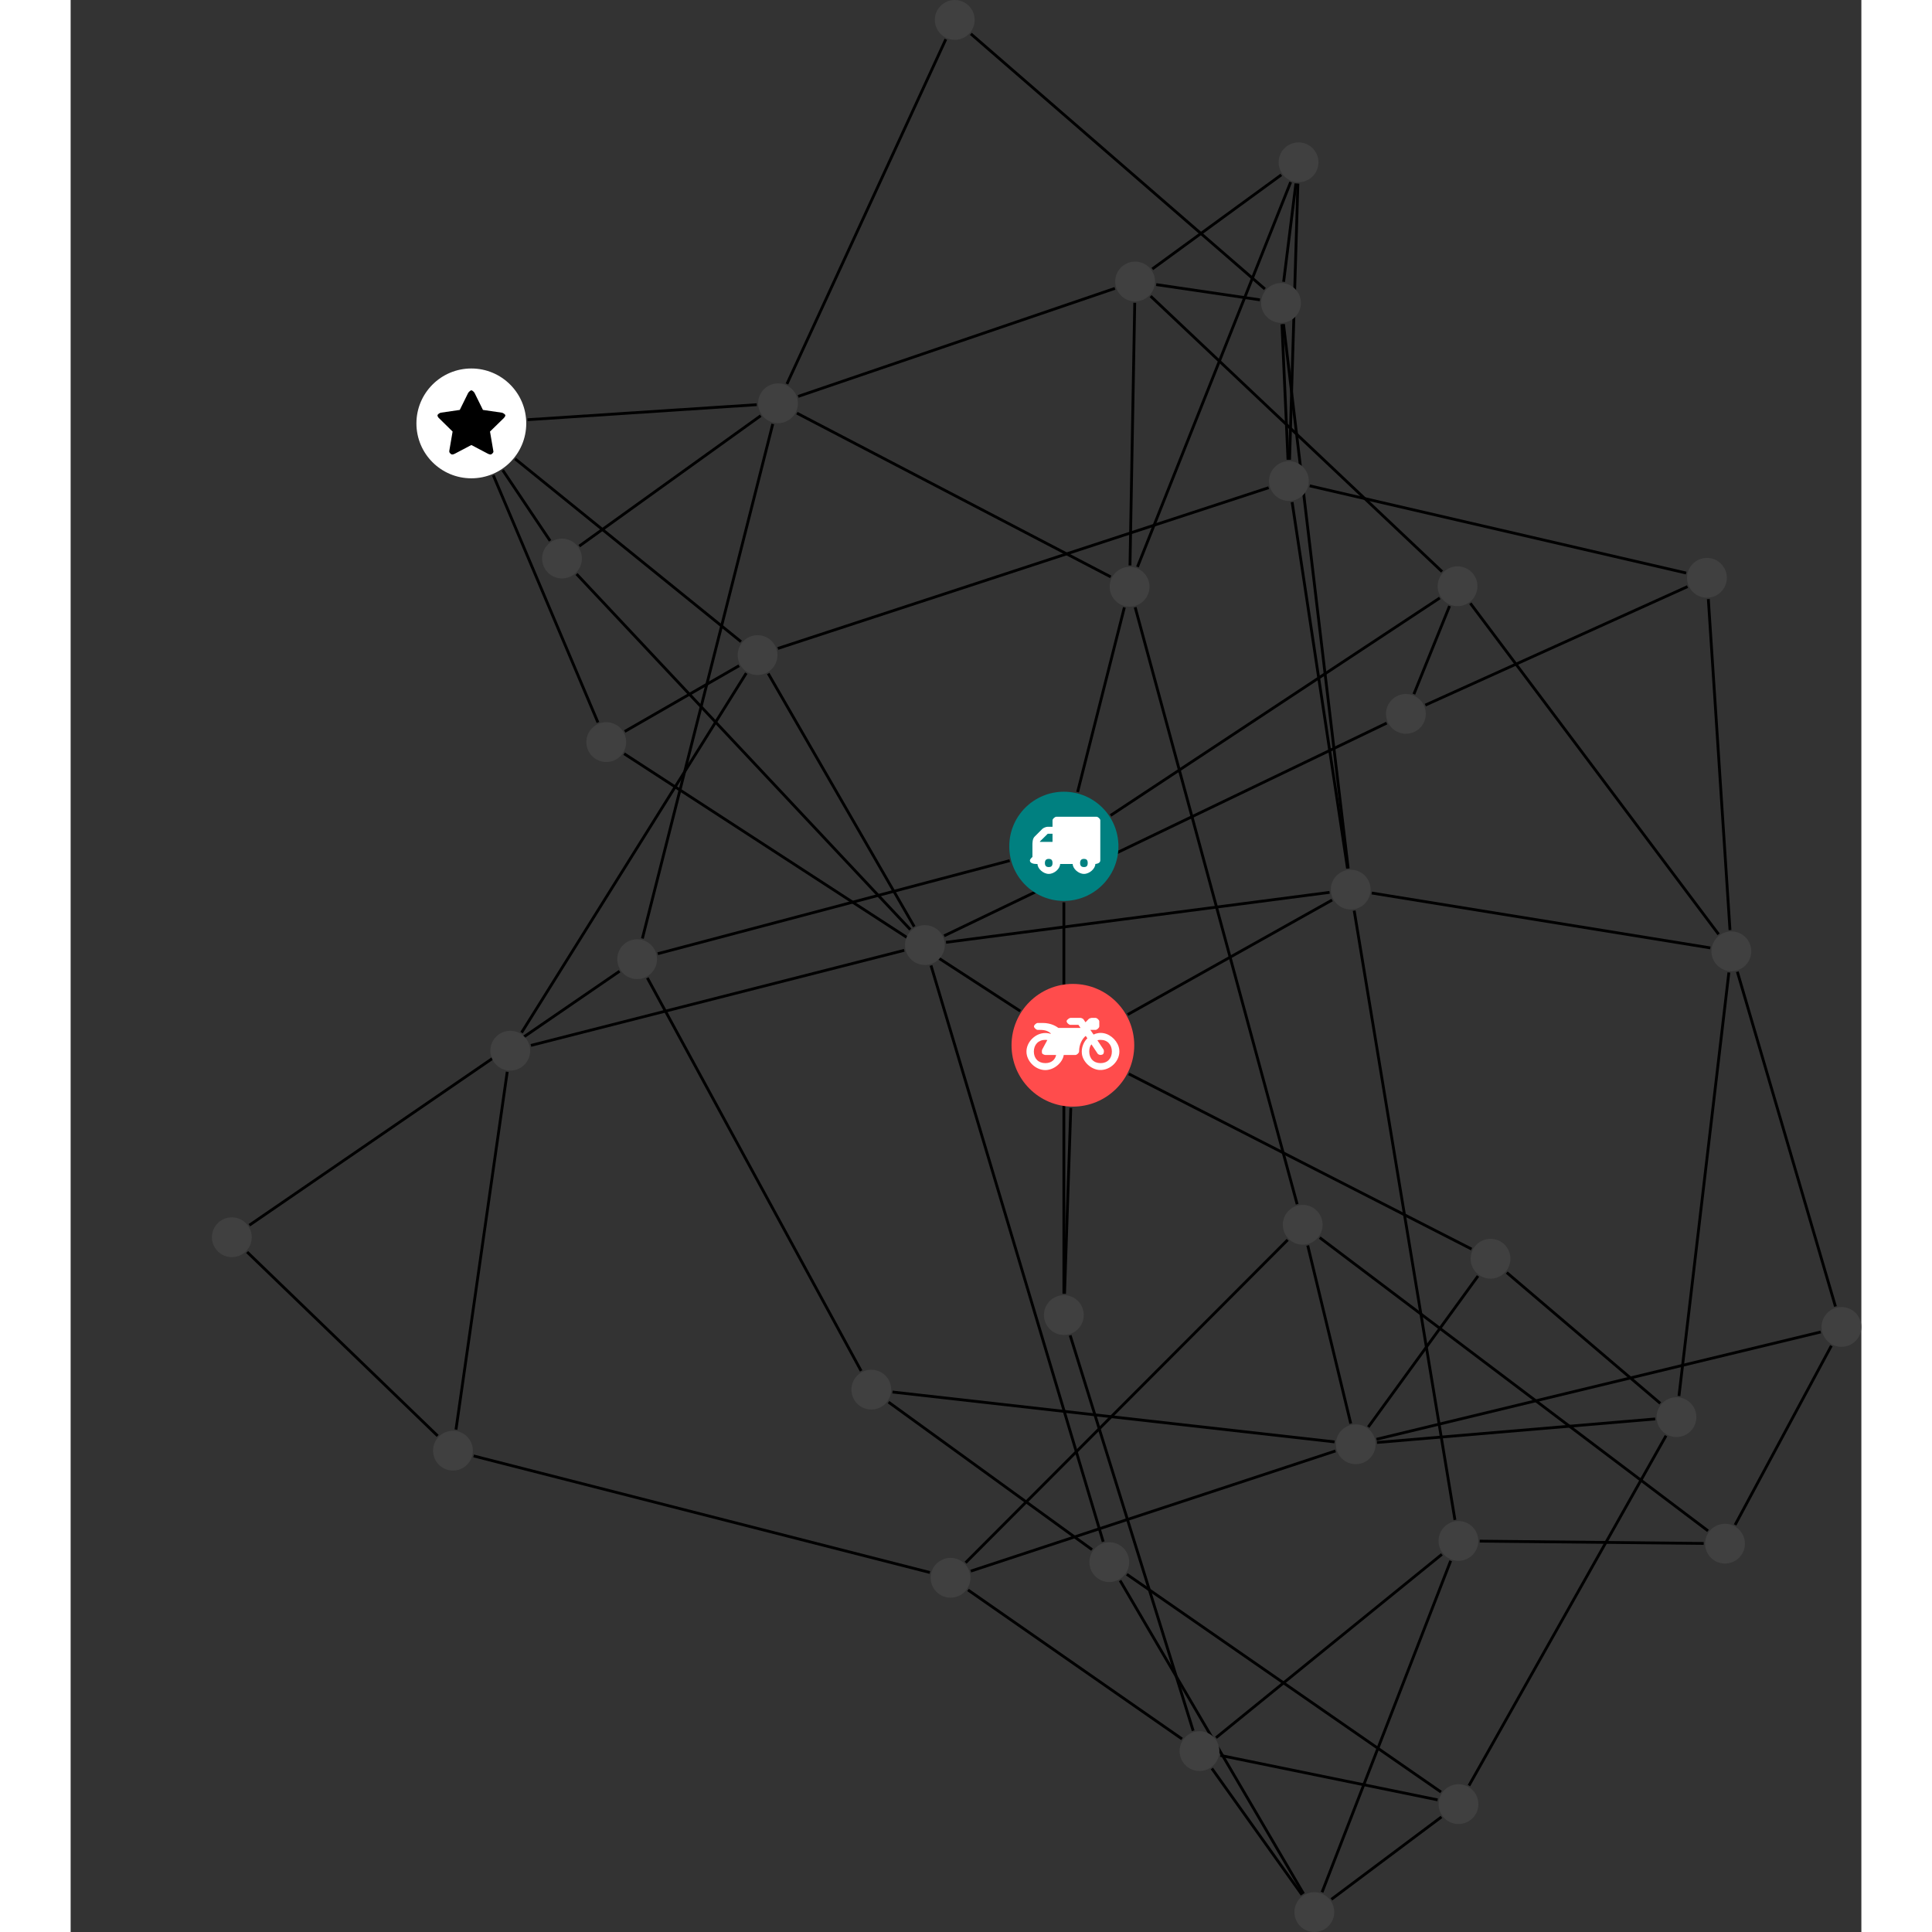 <?xml version="1.0" encoding="UTF-8"?>
<svg xmlns="http://www.w3.org/2000/svg" xmlns:xlink="http://www.w3.org/1999/xlink" width="273.565pt" height="273.565pt" viewBox="-20.005 0.000 253.560 273.565" version="1.1">
<rect x="-20.005" y="0.000" width="253.560" height="273.565" fill="#333333" stroke="none"/>
<defs>
<g>
<symbol overflow="visible" id="glyph0-0">
<path style="stroke:none;" d="M 1.422 -0.75 L 1.422 -7.922 L 3.562 -7.922 L 3.562 -0.891 L 1.422 -0.891 Z M 0.625 0 L 4.531 0 L 4.531 -8.812 L 0.438 -8.812 L 0.438 0 Z M 0.625 0 "/>
</symbol>
<symbol overflow="visible" id="glyph0-1">
<path style="stroke:none;" d="M 3.375 -0.844 C 3.375 -0.453 3.234 -0.266 2.844 -0.266 C 2.469 -0.266 2.297 -0.453 2.297 -0.844 C 2.297 -1.219 2.469 -1.422 2.844 -1.422 C 3.234 -1.422 3.375 -1.219 3.375 -0.844 Z M 1.594 -3.688 L 1.594 -3.859 C 1.594 -3.875 1.578 -3.875 1.594 -3.891 L 2.688 -4.969 C 2.703 -5 2.656 -4.984 2.688 -4.984 L 3.375 -4.984 L 3.375 -3.828 L 1.594 -3.828 Z M 8.359 -0.844 C 8.359 -0.453 8.219 -0.266 7.828 -0.266 C 7.453 -0.266 7.281 -0.453 7.281 -0.844 C 7.281 -1.219 7.453 -1.422 7.828 -1.422 C 8.219 -1.422 8.359 -1.219 8.359 -0.844 Z M 10.141 -6.891 C 10.141 -7.094 9.812 -7.391 9.609 -7.391 L 3.922 -7.391 C 3.719 -7.391 3.375 -7.094 3.375 -6.891 L 3.375 -5.969 L 2.672 -5.969 C 2.469 -5.969 2.078 -5.812 1.938 -5.672 L 0.844 -4.578 C 0.531 -4.266 0.531 -3.734 0.531 -3.328 L 0.531 -1.688 C 0.516 -1.688 0.172 -1.391 0.172 -1.203 C 0.172 -0.781 0.781 -0.703 1.062 -0.703 L 1.25 -0.703 C 1.25 -0.047 2.062 0.703 2.844 0.703 C 3.641 0.703 4.453 -0.047 4.453 -0.703 L 6.234 -0.703 C 6.234 -0.047 7.047 0.703 7.828 0.703 C 8.625 0.703 9.438 -0.047 9.438 -0.703 C 9.547 -0.703 10.141 -0.781 10.141 -1.203 Z M 10.141 -6.891 "/>
</symbol>
<symbol overflow="visible" id="glyph0-2">
<path style="stroke:none;" d="M 12.969 -2.906 C 12.844 -3.984 11.859 -5.016 10.781 -5.219 C 10.234 -5.328 9.703 -5.219 9.328 -5.031 L 8.875 -5.688 L 9.609 -5.688 C 9.812 -5.688 10.141 -5.984 10.141 -6.188 L 10.141 -6.891 C 10.141 -7.094 9.812 -7.391 9.609 -7.391 L 9.047 -7.391 C 8.969 -7.391 8.734 -7.312 8.656 -7.25 L 8.188 -6.766 L 7.891 -7.203 C 7.828 -7.281 7.594 -7.391 7.484 -7.391 L 6.078 -7.391 C 5.906 -7.391 5.547 -7.125 5.516 -6.953 C 5.484 -6.734 5.828 -6.406 6.047 -6.406 L 7.188 -6.406 L 7.484 -5.969 L 4.344 -5.969 C 4.141 -6.125 3.375 -6.672 2.141 -6.672 L 1.422 -6.672 C 1.219 -6.672 0.891 -6.375 0.891 -6.188 C 0.891 -5.984 1.219 -5.688 1.422 -5.688 L 1.781 -5.688 C 2.484 -5.688 2.906 -5.516 3.281 -5.188 L 3.25 -5.141 C 3.078 -5.188 2.797 -5.25 2.5 -5.25 C 1.109 -5.25 -0.172 -4 -0.172 -2.625 C -0.172 -1.25 1.109 0 2.5 0 C 3.75 0 4.953 -1.062 5.109 -2.141 L 6.766 -2.141 C 6.969 -2.141 7.281 -2.438 7.281 -2.625 C 7.281 -3.609 7.688 -4.391 8.219 -4.844 L 8.453 -4.5 C 7.969 -4.062 7.578 -3.203 7.672 -2.359 C 7.781 -1.172 8.969 -0.094 10.141 -0.016 C 11.703 0.094 13.156 -1.344 12.969 -2.906 Z M 2.5 -0.984 C 1.516 -0.984 0.875 -1.641 0.875 -2.625 C 0.875 -3.594 1.516 -4.281 2.5 -4.281 C 2.672 -4.281 2.844 -4.234 2.781 -4.25 L 2.047 -2.891 C 2 -2.781 2 -2.469 2.047 -2.359 C 2.125 -2.25 2.375 -2.141 2.5 -2.141 L 4.031 -2.141 C 3.891 -1.453 3.344 -0.984 2.5 -0.984 Z M 10.328 -0.984 C 9.344 -0.984 8.719 -1.641 8.719 -2.625 C 8.719 -3.109 8.859 -3.469 9.031 -3.641 L 9.906 -2.328 C 9.969 -2.219 10.203 -2.141 10.328 -2.141 C 10.391 -2.141 10.594 -2.188 10.641 -2.234 C 10.812 -2.344 10.844 -2.75 10.734 -2.922 L 9.875 -4.219 C 9.859 -4.219 10.094 -4.281 10.328 -4.281 C 11.297 -4.281 11.922 -3.594 11.922 -2.625 C 11.922 -1.641 11.297 -0.984 10.328 -0.984 Z M 10.328 -0.984 "/>
</symbol>
<symbol overflow="visible" id="glyph0-3">
<path style="stroke:none;" d="M 9.438 -5.078 C 9.438 -5.25 9.078 -5.453 8.938 -5.469 L 6.266 -5.859 L 5.078 -8.266 C 5.031 -8.375 4.75 -8.641 4.625 -8.641 C 4.5 -8.641 4.234 -8.375 4.172 -8.266 L 2.984 -5.859 L 0.312 -5.469 C 0.172 -5.453 -0.172 -5.25 -0.172 -5.078 C -0.172 -4.969 -0.062 -4.781 0.016 -4.719 L 1.969 -2.797 L 1.5 -0.062 C 1.5 -0.016 1.5 0.016 1.5 0.047 C 1.5 0.203 1.75 0.453 1.906 0.453 C 1.984 0.453 2.188 0.406 2.25 0.359 L 4.625 -0.891 L 7 0.359 C 7.062 0.406 7.266 0.453 7.344 0.453 C 7.5 0.453 7.75 0.203 7.75 0.047 C 7.75 0.016 7.75 -0.016 7.734 -0.062 L 7.266 -2.797 L 9.234 -4.719 C 9.297 -4.781 9.438 -4.969 9.438 -5.078 Z M 9.438 -5.078 "/>
</symbol>
</g>
<clipPath id="clip1">
  <path d="M 210 131 L 233.555 131 L 233.555 191 L 210 191 Z M 210 131 "/>
</clipPath>
<clipPath id="clip2">
  <path d="M 122 218 L 161 218 L 161 273.566 L 122 273.566 Z M 122 218 "/>
</clipPath>
<clipPath id="clip3">
  <path d="M 152 251 L 180 251 L 180 273.566 L 152 273.566 Z M 152 251 "/>
</clipPath>
<clipPath id="clip4">
  <path d="M 135 244 L 160 244 L 160 273.566 L 135 273.566 Z M 135 244 "/>
</clipPath>
<clipPath id="clip5">
  <path d="M 151 215 L 182 215 L 182 273.566 L 151 273.566 Z M 151 215 "/>
</clipPath>
<clipPath id="clip6">
  <path d="M 210 184 L 233.555 184 L 233.555 222 L 210 222 Z M 210 184 "/>
</clipPath>
<clipPath id="clip7">
  <path d="M 159 182 L 233.555 182 L 233.555 210 L 159 210 Z M 159 182 "/>
</clipPath>
<clipPath id="clip8">
  <path d="M 153 267 L 159 267 L 159 273.566 L 153 273.566 Z M 153 267 "/>
</clipPath>
<clipPath id="clip9">
  <path d="M 227 185 L 233.555 185 L 233.555 191 L 227 191 Z M 227 185 "/>
</clipPath>
</defs>
<g id="surface1">
<path style="fill:none;stroke-width:0.399;stroke-linecap:butt;stroke-linejoin:miter;stroke:rgb(0%,0%,0%);stroke-opacity:1;stroke-miterlimit:10;" d="M 0.002 -7.93 L 0.002 -63.352 " transform="matrix(1,0,0,-1,120.631,119.836)"/>
<path style="fill:none;stroke-width:0.399;stroke-linecap:butt;stroke-linejoin:miter;stroke:rgb(0%,0%,0%);stroke-opacity:1;stroke-miterlimit:10;" d="M 1.947 7.688 L 8.568 33.832 " transform="matrix(1,0,0,-1,120.631,119.836)"/>
<path style="fill:none;stroke-width:0.399;stroke-linecap:butt;stroke-linejoin:miter;stroke:rgb(0%,0%,0%);stroke-opacity:1;stroke-miterlimit:10;" d="M 6.615 4.371 L 53.228 35.164 " transform="matrix(1,0,0,-1,120.631,119.836)"/>
<path style="fill:none;stroke-width:0.399;stroke-linecap:butt;stroke-linejoin:miter;stroke:rgb(0%,0%,0%);stroke-opacity:1;stroke-miterlimit:10;" d="M -7.666 -2.027 L -57.502 -15.207 " transform="matrix(1,0,0,-1,120.631,119.836)"/>
<path style="fill:none;stroke-width:0.399;stroke-linecap:butt;stroke-linejoin:miter;stroke:rgb(0%,0%,0%);stroke-opacity:1;stroke-miterlimit:10;" d="M 0.099 -63.352 L 0.982 -37.055 " transform="matrix(1,0,0,-1,120.631,119.836)"/>
<path style="fill:none;stroke-width:0.399;stroke-linecap:butt;stroke-linejoin:miter;stroke:rgb(0%,0%,0%);stroke-opacity:1;stroke-miterlimit:10;" d="M 0.896 -69.25 L 18.31 -125.234 " transform="matrix(1,0,0,-1,120.631,119.836)"/>
<path style="fill:none;stroke-width:0.399;stroke-linecap:butt;stroke-linejoin:miter;stroke:rgb(0%,0%,0%);stroke-opacity:1;stroke-miterlimit:10;" d="M 57.728 -57.027 L 9.193 -32.219 " transform="matrix(1,0,0,-1,120.631,119.836)"/>
<path style="fill:none;stroke-width:0.399;stroke-linecap:butt;stroke-linejoin:miter;stroke:rgb(0%,0%,0%);stroke-opacity:1;stroke-miterlimit:10;" d="M 62.713 -60.355 L 84.447 -78.871 " transform="matrix(1,0,0,-1,120.631,119.836)"/>
<path style="fill:none;stroke-width:0.399;stroke-linecap:butt;stroke-linejoin:miter;stroke:rgb(0%,0%,0%);stroke-opacity:1;stroke-miterlimit:10;" d="M 58.642 -60.84 L 43.103 -82.227 " transform="matrix(1,0,0,-1,120.631,119.836)"/>
<path style="fill:none;stroke-width:0.399;stroke-linecap:butt;stroke-linejoin:miter;stroke:rgb(0%,0%,0%);stroke-opacity:1;stroke-miterlimit:10;" d="M -6.174 -23.332 L -62.264 13.113 " transform="matrix(1,0,0,-1,120.631,119.836)"/>
<path style="fill:none;stroke-width:0.399;stroke-linecap:butt;stroke-linejoin:miter;stroke:rgb(0%,0%,0%);stroke-opacity:1;stroke-miterlimit:10;" d="M 9.029 -23.828 L 37.986 -7.605 " transform="matrix(1,0,0,-1,120.631,119.836)"/>
<path style="fill:none;stroke-width:0.399;stroke-linecap:butt;stroke-linejoin:miter;stroke:rgb(0%,0%,0%);stroke-opacity:1;stroke-miterlimit:10;" d="M -16.713 114.277 L -39.209 65.473 " transform="matrix(1,0,0,-1,120.631,119.836)"/>
<path style="fill:none;stroke-width:0.399;stroke-linecap:butt;stroke-linejoin:miter;stroke:rgb(0%,0%,0%);stroke-opacity:1;stroke-miterlimit:10;" d="M -13.17 115.043 L 28.467 78.914 " transform="matrix(1,0,0,-1,120.631,119.836)"/>
<path style="fill:none;stroke-width:0.399;stroke-linecap:butt;stroke-linejoin:miter;stroke:rgb(0%,0%,0%);stroke-opacity:1;stroke-miterlimit:10;" d="M -62.178 16.262 L -45.986 25.574 " transform="matrix(1,0,0,-1,120.631,119.836)"/>
<path style="fill:none;stroke-width:0.399;stroke-linecap:butt;stroke-linejoin:miter;stroke:rgb(0%,0%,0%);stroke-opacity:1;stroke-miterlimit:10;" d="M -65.971 17.535 L -80.787 52.539 " transform="matrix(1,0,0,-1,120.631,119.836)"/>
<path style="fill:none;stroke-width:0.399;stroke-linecap:butt;stroke-linejoin:miter;stroke:rgb(0%,0%,0%);stroke-opacity:1;stroke-miterlimit:10;" d="M -45.713 28.977 L -77.701 54.867 " transform="matrix(1,0,0,-1,120.631,119.836)"/>
<path style="fill:none;stroke-width:0.399;stroke-linecap:butt;stroke-linejoin:miter;stroke:rgb(0%,0%,0%);stroke-opacity:1;stroke-miterlimit:10;" d="M -40.502 28.016 L 29.002 50.781 " transform="matrix(1,0,0,-1,120.631,119.836)"/>
<path style="fill:none;stroke-width:0.399;stroke-linecap:butt;stroke-linejoin:miter;stroke:rgb(0%,0%,0%);stroke-opacity:1;stroke-miterlimit:10;" d="M -41.861 24.465 L -21.186 -11.371 " transform="matrix(1,0,0,-1,120.631,119.836)"/>
<path style="fill:none;stroke-width:0.399;stroke-linecap:butt;stroke-linejoin:miter;stroke:rgb(0%,0%,0%);stroke-opacity:1;stroke-miterlimit:10;" d="M -44.971 24.52 L -76.787 -26.379 " transform="matrix(1,0,0,-1,120.631,119.836)"/>
<path style="fill:none;stroke-width:0.399;stroke-linecap:butt;stroke-linejoin:miter;stroke:rgb(0%,0%,0%);stroke-opacity:1;stroke-miterlimit:10;" d="M -79.455 53.262 L -72.744 43.258 " transform="matrix(1,0,0,-1,120.631,119.836)"/>
<path style="fill:none;stroke-width:0.399;stroke-linecap:butt;stroke-linejoin:miter;stroke:rgb(0%,0%,0%);stroke-opacity:1;stroke-miterlimit:10;" d="M -75.94 60.406 L -43.486 62.535 " transform="matrix(1,0,0,-1,120.631,119.836)"/>
<path style="fill:none;stroke-width:0.399;stroke-linecap:butt;stroke-linejoin:miter;stroke:rgb(0%,0%,0%);stroke-opacity:1;stroke-miterlimit:10;" d="M -68.611 42.512 L -42.924 60.973 " transform="matrix(1,0,0,-1,120.631,119.836)"/>
<path style="fill:none;stroke-width:0.399;stroke-linecap:butt;stroke-linejoin:miter;stroke:rgb(0%,0%,0%);stroke-opacity:1;stroke-miterlimit:10;" d="M -68.998 38.555 L -21.74 -11.785 " transform="matrix(1,0,0,-1,120.631,119.836)"/>
<path style="fill:none;stroke-width:0.399;stroke-linecap:butt;stroke-linejoin:miter;stroke:rgb(0%,0%,0%);stroke-opacity:1;stroke-miterlimit:10;" d="M -37.799 61.336 L 6.635 38.152 " transform="matrix(1,0,0,-1,120.631,119.836)"/>
<path style="fill:none;stroke-width:0.399;stroke-linecap:butt;stroke-linejoin:miter;stroke:rgb(0%,0%,0%);stroke-opacity:1;stroke-miterlimit:10;" d="M -37.619 63.707 L 7.232 79.004 " transform="matrix(1,0,0,-1,120.631,119.836)"/>
<path style="fill:none;stroke-width:0.399;stroke-linecap:butt;stroke-linejoin:miter;stroke:rgb(0%,0%,0%);stroke-opacity:1;stroke-miterlimit:10;" d="M -41.217 59.805 L -59.678 -13.051 " transform="matrix(1,0,0,-1,120.631,119.836)"/>
<path style="fill:none;stroke-width:0.399;stroke-linecap:butt;stroke-linejoin:miter;stroke:rgb(0%,0%,0%);stroke-opacity:1;stroke-miterlimit:10;" d="M 9.365 39.773 L 10.037 76.961 " transform="matrix(1,0,0,-1,120.631,119.836)"/>
<path style="fill:none;stroke-width:0.399;stroke-linecap:butt;stroke-linejoin:miter;stroke:rgb(0%,0%,0%);stroke-opacity:1;stroke-miterlimit:10;" d="M 10.424 39.559 L 32.115 94.051 " transform="matrix(1,0,0,-1,120.631,119.836)"/>
<path style="fill:none;stroke-width:0.399;stroke-linecap:butt;stroke-linejoin:miter;stroke:rgb(0%,0%,0%);stroke-opacity:1;stroke-miterlimit:10;" d="M 10.099 33.844 L 33.033 -50.676 " transform="matrix(1,0,0,-1,120.631,119.836)"/>
<path style="fill:none;stroke-width:0.399;stroke-linecap:butt;stroke-linejoin:miter;stroke:rgb(0%,0%,0%);stroke-opacity:1;stroke-miterlimit:10;" d="M 12.529 81.754 L 30.791 95.078 " transform="matrix(1,0,0,-1,120.631,119.836)"/>
<path style="fill:none;stroke-width:0.399;stroke-linecap:butt;stroke-linejoin:miter;stroke:rgb(0%,0%,0%);stroke-opacity:1;stroke-miterlimit:10;" d="M 13.076 79.539 L 27.764 77.379 " transform="matrix(1,0,0,-1,120.631,119.836)"/>
<path style="fill:none;stroke-width:0.399;stroke-linecap:butt;stroke-linejoin:miter;stroke:rgb(0%,0%,0%);stroke-opacity:1;stroke-miterlimit:10;" d="M 12.283 77.906 L 53.553 38.898 " transform="matrix(1,0,0,-1,120.631,119.836)"/>
<path style="fill:none;stroke-width:0.399;stroke-linecap:butt;stroke-linejoin:miter;stroke:rgb(0%,0%,0%);stroke-opacity:1;stroke-miterlimit:10;" d="M 32.857 93.859 L 31.119 79.934 " transform="matrix(1,0,0,-1,120.631,119.836)"/>
<path style="fill:none;stroke-width:0.399;stroke-linecap:butt;stroke-linejoin:miter;stroke:rgb(0%,0%,0%);stroke-opacity:1;stroke-miterlimit:10;" d="M 33.139 93.84 L 31.959 54.738 " transform="matrix(1,0,0,-1,120.631,119.836)"/>
<path style="fill:none;stroke-width:0.399;stroke-linecap:butt;stroke-linejoin:miter;stroke:rgb(0%,0%,0%);stroke-opacity:1;stroke-miterlimit:10;" d="M 30.881 73.926 L 31.736 54.738 " transform="matrix(1,0,0,-1,120.631,119.836)"/>
<path style="fill:none;stroke-width:0.399;stroke-linecap:butt;stroke-linejoin:miter;stroke:rgb(0%,0%,0%);stroke-opacity:1;stroke-miterlimit:10;" d="M 31.103 73.941 L 40.264 -3.133 " transform="matrix(1,0,0,-1,120.631,119.836)"/>
<path style="fill:none;stroke-width:0.399;stroke-linecap:butt;stroke-linejoin:miter;stroke:rgb(0%,0%,0%);stroke-opacity:1;stroke-miterlimit:10;" d="M 32.322 48.738 L 40.166 -3.144 " transform="matrix(1,0,0,-1,120.631,119.836)"/>
<path style="fill:none;stroke-width:0.399;stroke-linecap:butt;stroke-linejoin:miter;stroke:rgb(0%,0%,0%);stroke-opacity:1;stroke-miterlimit:10;" d="M 34.81 51.043 L 88.119 38.695 " transform="matrix(1,0,0,-1,120.631,119.836)"/>
<path style="fill:none;stroke-width:0.399;stroke-linecap:butt;stroke-linejoin:miter;stroke:rgb(0%,0%,0%);stroke-opacity:1;stroke-miterlimit:10;" d="M 43.596 -6.613 L 91.537 -14.383 " transform="matrix(1,0,0,-1,120.631,119.836)"/>
<path style="fill:none;stroke-width:0.399;stroke-linecap:butt;stroke-linejoin:miter;stroke:rgb(0%,0%,0%);stroke-opacity:1;stroke-miterlimit:10;" d="M 37.627 -6.519 L -16.686 -13.594 " transform="matrix(1,0,0,-1,120.631,119.836)"/>
<path style="fill:none;stroke-width:0.399;stroke-linecap:butt;stroke-linejoin:miter;stroke:rgb(0%,0%,0%);stroke-opacity:1;stroke-miterlimit:10;" d="M 41.111 -9.105 L 55.377 -95.375 " transform="matrix(1,0,0,-1,120.631,119.836)"/>
<path style="fill:none;stroke-width:0.399;stroke-linecap:butt;stroke-linejoin:miter;stroke:rgb(0%,0%,0%);stroke-opacity:1;stroke-miterlimit:10;" d="M 91.256 35.004 L 94.322 -11.855 " transform="matrix(1,0,0,-1,120.631,119.836)"/>
<path style="fill:none;stroke-width:0.399;stroke-linecap:butt;stroke-linejoin:miter;stroke:rgb(0%,0%,0%);stroke-opacity:1;stroke-miterlimit:10;" d="M 88.31 36.773 L 51.185 19.996 " transform="matrix(1,0,0,-1,120.631,119.836)"/>
<path style="fill:none;stroke-width:0.399;stroke-linecap:butt;stroke-linejoin:miter;stroke:rgb(0%,0%,0%);stroke-opacity:1;stroke-miterlimit:10;" d="M 92.709 -12.453 L 57.556 34.414 " transform="matrix(1,0,0,-1,120.631,119.836)"/>
<g clip-path="url(#clip1)" clip-rule="nonzero">
<path style="fill:none;stroke-width:0.399;stroke-linecap:butt;stroke-linejoin:miter;stroke:rgb(0%,0%,0%);stroke-opacity:1;stroke-miterlimit:10;" d="M 95.365 -17.762 L 109.256 -65.16 " transform="matrix(1,0,0,-1,120.631,119.836)"/>
</g>
<path style="fill:none;stroke-width:0.399;stroke-linecap:butt;stroke-linejoin:miter;stroke:rgb(0%,0%,0%);stroke-opacity:1;stroke-miterlimit:10;" d="M 94.166 -17.863 L 87.099 -77.832 " transform="matrix(1,0,0,-1,120.631,119.836)"/>
<path style="fill:none;stroke-width:0.399;stroke-linecap:butt;stroke-linejoin:miter;stroke:rgb(0%,0%,0%);stroke-opacity:1;stroke-miterlimit:10;" d="M 49.564 21.551 L 54.615 34.027 " transform="matrix(1,0,0,-1,120.631,119.836)"/>
<path style="fill:none;stroke-width:0.399;stroke-linecap:butt;stroke-linejoin:miter;stroke:rgb(0%,0%,0%);stroke-opacity:1;stroke-miterlimit:10;" d="M 45.713 17.449 L -16.955 -12.676 " transform="matrix(1,0,0,-1,120.631,119.836)"/>
<path style="fill:none;stroke-width:0.399;stroke-linecap:butt;stroke-linejoin:miter;stroke:rgb(0%,0%,0%);stroke-opacity:1;stroke-miterlimit:10;" d="M -18.811 -16.875 L 5.572 -98.469 " transform="matrix(1,0,0,-1,120.631,119.836)"/>
<path style="fill:none;stroke-width:0.399;stroke-linecap:butt;stroke-linejoin:miter;stroke:rgb(0%,0%,0%);stroke-opacity:1;stroke-miterlimit:10;" d="M -22.6 -14.726 L -75.463 -28.191 " transform="matrix(1,0,0,-1,120.631,119.836)"/>
<path style="fill:none;stroke-width:0.399;stroke-linecap:butt;stroke-linejoin:miter;stroke:rgb(0%,0%,0%);stroke-opacity:1;stroke-miterlimit:10;" d="M 8.916 -103.078 L 53.4 -133.906 " transform="matrix(1,0,0,-1,120.631,119.836)"/>
<g clip-path="url(#clip2)" clip-rule="nonzero">
<path style="fill:none;stroke-width:0.399;stroke-linecap:butt;stroke-linejoin:miter;stroke:rgb(0%,0%,0%);stroke-opacity:1;stroke-miterlimit:10;" d="M 7.959 -103.961 L 33.939 -148.309 " transform="matrix(1,0,0,-1,120.631,119.836)"/>
</g>
<path style="fill:none;stroke-width:0.399;stroke-linecap:butt;stroke-linejoin:miter;stroke:rgb(0%,0%,0%);stroke-opacity:1;stroke-miterlimit:10;" d="M 3.99 -99.586 L -24.822 -78.703 " transform="matrix(1,0,0,-1,120.631,119.836)"/>
<g clip-path="url(#clip3)" clip-rule="nonzero">
<path style="fill:none;stroke-width:0.399;stroke-linecap:butt;stroke-linejoin:miter;stroke:rgb(0%,0%,0%);stroke-opacity:1;stroke-miterlimit:10;" d="M 53.467 -137.434 L 37.881 -149.105 " transform="matrix(1,0,0,-1,120.631,119.836)"/>
</g>
<path style="fill:none;stroke-width:0.399;stroke-linecap:butt;stroke-linejoin:miter;stroke:rgb(0%,0%,0%);stroke-opacity:1;stroke-miterlimit:10;" d="M 52.924 -135.019 L 22.162 -128.723 " transform="matrix(1,0,0,-1,120.631,119.836)"/>
<path style="fill:none;stroke-width:0.399;stroke-linecap:butt;stroke-linejoin:miter;stroke:rgb(0%,0%,0%);stroke-opacity:1;stroke-miterlimit:10;" d="M 57.361 -132.996 L 85.264 -83.457 " transform="matrix(1,0,0,-1,120.631,119.836)"/>
<g clip-path="url(#clip4)" clip-rule="nonzero">
<path style="fill:none;stroke-width:0.399;stroke-linecap:butt;stroke-linejoin:miter;stroke:rgb(0%,0%,0%);stroke-opacity:1;stroke-miterlimit:10;" d="M 33.713 -148.457 L 20.959 -130.574 " transform="matrix(1,0,0,-1,120.631,119.836)"/>
</g>
<g clip-path="url(#clip5)" clip-rule="nonzero">
<path style="fill:none;stroke-width:0.399;stroke-linecap:butt;stroke-linejoin:miter;stroke:rgb(0%,0%,0%);stroke-opacity:1;stroke-miterlimit:10;" d="M 36.56 -148.098 L 54.775 -101.168 " transform="matrix(1,0,0,-1,120.631,119.836)"/>
</g>
<path style="fill:none;stroke-width:0.399;stroke-linecap:butt;stroke-linejoin:miter;stroke:rgb(0%,0%,0%);stroke-opacity:1;stroke-miterlimit:10;" d="M 21.549 -126.215 L 53.525 -100.254 " transform="matrix(1,0,0,-1,120.631,119.836)"/>
<path style="fill:none;stroke-width:0.399;stroke-linecap:butt;stroke-linejoin:miter;stroke:rgb(0%,0%,0%);stroke-opacity:1;stroke-miterlimit:10;" d="M 16.728 -126.391 L -13.569 -105.297 " transform="matrix(1,0,0,-1,120.631,119.836)"/>
<path style="fill:none;stroke-width:0.399;stroke-linecap:butt;stroke-linejoin:miter;stroke:rgb(0%,0%,0%);stroke-opacity:1;stroke-miterlimit:10;" d="M 58.885 -98.383 L 90.599 -98.711 " transform="matrix(1,0,0,-1,120.631,119.836)"/>
<path style="fill:none;stroke-width:0.399;stroke-linecap:butt;stroke-linejoin:miter;stroke:rgb(0%,0%,0%);stroke-opacity:1;stroke-miterlimit:10;" d="M -13.912 -101.437 L 31.693 -55.723 " transform="matrix(1,0,0,-1,120.631,119.836)"/>
<path style="fill:none;stroke-width:0.399;stroke-linecap:butt;stroke-linejoin:miter;stroke:rgb(0%,0%,0%);stroke-opacity:1;stroke-miterlimit:10;" d="M -13.178 -102.629 L 38.463 -85.613 " transform="matrix(1,0,0,-1,120.631,119.836)"/>
<path style="fill:none;stroke-width:0.399;stroke-linecap:butt;stroke-linejoin:miter;stroke:rgb(0%,0%,0%);stroke-opacity:1;stroke-miterlimit:10;" d="M -18.967 -102.824 L -83.576 -86.32 " transform="matrix(1,0,0,-1,120.631,119.836)"/>
<path style="fill:none;stroke-width:0.399;stroke-linecap:butt;stroke-linejoin:miter;stroke:rgb(0%,0%,0%);stroke-opacity:1;stroke-miterlimit:10;" d="M 91.209 -96.926 L 36.232 -55.406 " transform="matrix(1,0,0,-1,120.631,119.836)"/>
<g clip-path="url(#clip6)" clip-rule="nonzero">
<path style="fill:none;stroke-width:0.399;stroke-linecap:butt;stroke-linejoin:miter;stroke:rgb(0%,0%,0%);stroke-opacity:1;stroke-miterlimit:10;" d="M 95.045 -96.086 L 108.678 -70.715 " transform="matrix(1,0,0,-1,120.631,119.836)"/>
</g>
<path style="fill:none;stroke-width:0.399;stroke-linecap:butt;stroke-linejoin:miter;stroke:rgb(0%,0%,0%);stroke-opacity:1;stroke-miterlimit:10;" d="M 34.533 -56.519 L 40.623 -81.734 " transform="matrix(1,0,0,-1,120.631,119.836)"/>
<g clip-path="url(#clip7)" clip-rule="nonzero">
<path style="fill:none;stroke-width:0.399;stroke-linecap:butt;stroke-linejoin:miter;stroke:rgb(0%,0%,0%);stroke-opacity:1;stroke-miterlimit:10;" d="M 107.174 -68.766 L 44.264 -83.961 " transform="matrix(1,0,0,-1,120.631,119.836)"/>
</g>
<path style="fill:none;stroke-width:0.399;stroke-linecap:butt;stroke-linejoin:miter;stroke:rgb(0%,0%,0%);stroke-opacity:1;stroke-miterlimit:10;" d="M 83.736 -81.082 L 44.338 -84.414 " transform="matrix(1,0,0,-1,120.631,119.836)"/>
<path style="fill:none;stroke-width:0.399;stroke-linecap:butt;stroke-linejoin:miter;stroke:rgb(0%,0%,0%);stroke-opacity:1;stroke-miterlimit:10;" d="M 38.33 -84.332 L -24.268 -77.269 " transform="matrix(1,0,0,-1,120.631,119.836)"/>
<path style="fill:none;stroke-width:0.399;stroke-linecap:butt;stroke-linejoin:miter;stroke:rgb(0%,0%,0%);stroke-opacity:1;stroke-miterlimit:10;" d="M -28.705 -74.281 L -58.979 -18.629 " transform="matrix(1,0,0,-1,120.631,119.836)"/>
<path style="fill:none;stroke-width:0.399;stroke-linecap:butt;stroke-linejoin:miter;stroke:rgb(0%,0%,0%);stroke-opacity:1;stroke-miterlimit:10;" d="M -115.326 -53.648 L -62.908 -17.684 " transform="matrix(1,0,0,-1,120.631,119.836)"/>
<path style="fill:none;stroke-width:0.399;stroke-linecap:butt;stroke-linejoin:miter;stroke:rgb(0%,0%,0%);stroke-opacity:1;stroke-miterlimit:10;" d="M -115.643 -57.449 L -88.67 -83.477 " transform="matrix(1,0,0,-1,120.631,119.836)"/>
<path style="fill:none;stroke-width:0.399;stroke-linecap:butt;stroke-linejoin:miter;stroke:rgb(0%,0%,0%);stroke-opacity:1;stroke-miterlimit:10;" d="M -86.072 -82.586 L -78.815 -31.926 " transform="matrix(1,0,0,-1,120.631,119.836)"/>
<path style=" stroke:none;fill-rule:nonzero;fill:rgb(0%,50%,50%);fill-opacity:1;" d="M 128.359 119.836 C 128.359 115.566 124.898 112.105 120.633 112.105 C 116.363 112.105 112.902 115.566 112.902 119.836 C 112.902 124.105 116.363 127.566 120.633 127.566 C 124.898 127.566 128.359 124.105 128.359 119.836 Z M 128.359 119.836 "/>
<g style="fill:rgb(100%,100%,100%);fill-opacity:1;">
  <use xlink:href="#glyph0-1" x="115.65" y="123.039"/>
</g>
<path style=" stroke:none;fill-rule:nonzero;fill:rgb(25%,25%,25%);fill-opacity:1;" d="M 123.449 186.203 C 123.449 184.648 122.188 183.387 120.633 183.387 C 119.074 183.387 117.812 184.648 117.812 186.203 C 117.812 187.762 119.074 189.023 120.633 189.023 C 122.188 189.023 123.449 187.762 123.449 186.203 Z M 123.449 186.203 "/>
<path style=" stroke:none;fill-rule:nonzero;fill:rgb(25%,25%,25%);fill-opacity:1;" d="M 183.863 178.234 C 183.863 176.676 182.602 175.414 181.047 175.414 C 179.488 175.414 178.227 176.676 178.227 178.234 C 178.227 179.789 179.488 181.051 181.047 181.051 C 182.602 181.051 183.863 179.789 183.863 178.234 Z M 183.863 178.234 "/>
<path style=" stroke:none;fill-rule:nonzero;fill:rgb(100%,29.999%,29.999%);fill-opacity:1;" d="M 130.598 148.008 C 130.598 143.211 126.707 139.32 121.91 139.32 C 117.113 139.32 113.223 143.211 113.223 148.008 C 113.223 152.805 117.113 156.695 121.91 156.695 C 126.707 156.695 130.598 152.805 130.598 148.008 Z M 130.598 148.008 "/>
<g style="fill:rgb(100%,100%,100%);fill-opacity:1;">
  <use xlink:href="#glyph0-2" x="115.508" y="151.52"/>
</g>
<path style=" stroke:none;fill-rule:nonzero;fill:rgb(25%,25%,25%);fill-opacity:1;" d="M 108 2.816 C 108 1.262 106.738 0 105.18 0 C 103.625 0 102.363 1.262 102.363 2.816 C 102.363 4.375 103.625 5.637 105.18 5.637 C 106.738 5.637 108 4.375 108 2.816 Z M 108 2.816 "/>
<path style=" stroke:none;fill-rule:nonzero;fill:rgb(25%,25%,25%);fill-opacity:1;" d="M 58.656 105.078 C 58.656 103.523 57.395 102.262 55.84 102.262 C 54.281 102.262 53.02 103.523 53.02 105.078 C 53.02 106.637 54.281 107.898 55.84 107.898 C 57.395 107.898 58.656 106.637 58.656 105.078 Z M 58.656 105.078 "/>
<path style=" stroke:none;fill-rule:nonzero;fill:rgb(25%,25%,25%);fill-opacity:1;" d="M 80.078 92.758 C 80.078 91.203 78.82 89.941 77.262 89.941 C 75.707 89.941 74.445 91.203 74.445 92.758 C 74.445 94.316 75.707 95.578 77.262 95.578 C 78.82 95.578 80.078 94.316 80.078 92.758 Z M 80.078 92.758 "/>
<path style=" stroke:none;fill-rule:nonzero;fill:rgb(100%,100%,100%);fill-opacity:1;" d="M 44.508 59.953 C 44.508 55.66 41.027 52.176 36.734 52.176 C 32.438 52.176 28.957 55.66 28.957 59.953 C 28.957 64.246 32.438 67.727 36.734 67.727 C 41.027 67.727 44.508 64.246 44.508 59.953 Z M 44.508 59.953 "/>
<g style="fill:rgb(0%,0%,0%);fill-opacity:1;">
  <use xlink:href="#glyph0-3" x="32.11" y="63.903"/>
</g>
<path style=" stroke:none;fill-rule:nonzero;fill:rgb(25%,25%,25%);fill-opacity:1;" d="M 52.387 79.086 C 52.387 77.527 51.125 76.266 49.57 76.266 C 48.012 76.266 46.75 77.527 46.75 79.086 C 46.75 80.641 48.012 81.902 49.57 81.902 C 51.125 81.902 52.387 80.641 52.387 79.086 Z M 52.387 79.086 "/>
<path style=" stroke:none;fill-rule:nonzero;fill:rgb(25%,25%,25%);fill-opacity:1;" d="M 82.977 57.105 C 82.977 55.547 81.715 54.285 80.156 54.285 C 78.602 54.285 77.34 55.547 77.34 57.105 C 77.34 58.66 78.602 59.922 80.156 59.922 C 81.715 59.922 82.977 58.66 82.977 57.105 Z M 82.977 57.105 "/>
<path style=" stroke:none;fill-rule:nonzero;fill:rgb(25%,25%,25%);fill-opacity:1;" d="M 132.758 83.078 C 132.758 81.523 131.496 80.262 129.941 80.262 C 128.383 80.262 127.121 81.523 127.121 83.078 C 127.121 84.637 128.383 85.898 129.941 85.898 C 131.496 85.898 132.758 84.637 132.758 83.078 Z M 132.758 83.078 "/>
<path style=" stroke:none;fill-rule:nonzero;fill:rgb(25%,25%,25%);fill-opacity:1;" d="M 133.539 39.859 C 133.539 38.305 132.277 37.043 130.723 37.043 C 129.164 37.043 127.902 38.305 127.902 39.859 C 127.902 41.418 129.164 42.68 130.723 42.68 C 132.277 42.68 133.539 41.418 133.539 39.859 Z M 133.539 39.859 "/>
<path style=" stroke:none;fill-rule:nonzero;fill:rgb(25%,25%,25%);fill-opacity:1;" d="M 156.68 22.984 C 156.68 21.426 155.418 20.164 153.859 20.164 C 152.305 20.164 151.043 21.426 151.043 22.984 C 151.043 24.539 152.305 25.801 153.859 25.801 C 155.418 25.801 156.68 24.539 156.68 22.984 Z M 156.68 22.984 "/>
<path style=" stroke:none;fill-rule:nonzero;fill:rgb(25%,25%,25%);fill-opacity:1;" d="M 154.195 42.898 C 154.195 41.34 152.934 40.078 151.379 40.078 C 149.82 40.078 148.559 41.34 148.559 42.898 C 148.559 44.453 149.82 45.715 151.379 45.715 C 152.934 45.715 154.195 44.453 154.195 42.898 Z M 154.195 42.898 "/>
<path style=" stroke:none;fill-rule:nonzero;fill:rgb(25%,25%,25%);fill-opacity:1;" d="M 155.316 68.113 C 155.316 66.559 154.055 65.297 152.5 65.297 C 150.945 65.297 149.684 66.559 149.684 68.113 C 149.684 69.672 150.945 70.934 152.5 70.934 C 154.055 70.934 155.316 69.672 155.316 68.113 Z M 155.316 68.113 "/>
<path style=" stroke:none;fill-rule:nonzero;fill:rgb(25%,25%,25%);fill-opacity:1;" d="M 164.066 125.965 C 164.066 124.41 162.805 123.148 161.25 123.148 C 159.691 123.148 158.43 124.41 158.43 125.965 C 158.43 127.52 159.691 128.781 161.25 128.781 C 162.805 128.781 164.066 127.52 164.066 125.965 Z M 164.066 125.965 "/>
<path style=" stroke:none;fill-rule:nonzero;fill:rgb(25%,25%,25%);fill-opacity:1;" d="M 214.508 81.82 C 214.508 80.262 213.246 79 211.691 79 C 210.133 79 208.871 80.262 208.871 81.82 C 208.871 83.375 210.133 84.637 211.691 84.637 C 213.246 84.637 214.508 83.375 214.508 81.82 Z M 214.508 81.82 "/>
<path style=" stroke:none;fill-rule:nonzero;fill:rgb(25%,25%,25%);fill-opacity:1;" d="M 217.965 134.703 C 217.965 133.145 216.703 131.883 215.148 131.883 C 213.59 131.883 212.328 133.145 212.328 134.703 C 212.328 136.258 213.59 137.52 215.148 137.52 C 216.703 137.52 217.965 136.258 217.965 134.703 Z M 217.965 134.703 "/>
<path style=" stroke:none;fill-rule:nonzero;fill:rgb(25%,25%,25%);fill-opacity:1;" d="M 171.883 101.082 C 171.883 99.527 170.621 98.266 169.062 98.266 C 167.508 98.266 166.246 99.527 166.246 101.082 C 166.246 102.637 167.508 103.898 169.062 103.898 C 170.621 103.898 171.883 102.637 171.883 101.082 Z M 171.883 101.082 "/>
<path style=" stroke:none;fill-rule:nonzero;fill:rgb(25%,25%,25%);fill-opacity:1;" d="M 179.195 83.012 C 179.195 81.453 177.934 80.191 176.375 80.191 C 174.82 80.191 173.559 81.453 173.559 83.012 C 173.559 84.566 174.82 85.828 176.375 85.828 C 177.934 85.828 179.195 84.566 179.195 83.012 Z M 179.195 83.012 "/>
<path style=" stroke:none;fill-rule:nonzero;fill:rgb(25%,25%,25%);fill-opacity:1;" d="M 103.773 133.82 C 103.773 132.262 102.512 131 100.953 131 C 99.398 131 98.137 132.262 98.137 133.82 C 98.137 135.375 99.398 136.637 100.953 136.637 C 102.512 136.637 103.773 135.375 103.773 133.82 Z M 103.773 133.82 "/>
<path style=" stroke:none;fill-rule:nonzero;fill:rgb(25%,25%,25%);fill-opacity:1;" d="M 129.883 221.191 C 129.883 219.637 128.621 218.375 127.066 218.375 C 125.508 218.375 124.246 219.637 124.246 221.191 C 124.246 222.75 125.508 224.012 127.066 224.012 C 128.621 224.012 129.883 222.75 129.883 221.191 Z M 129.883 221.191 "/>
<path style=" stroke:none;fill-rule:nonzero;fill:rgb(25%,25%,25%);fill-opacity:1;" d="M 179.328 255.461 C 179.328 253.902 178.07 252.641 176.512 252.641 C 174.957 252.641 173.695 253.902 173.695 255.461 C 173.695 257.016 174.957 258.277 176.512 258.277 C 178.07 258.277 179.328 257.016 179.328 255.461 Z M 179.328 255.461 "/>
<g clip-path="url(#clip8)" clip-rule="nonzero">
<path style=" stroke:none;fill-rule:nonzero;fill:rgb(25%,25%,25%);fill-opacity:1;" d="M 158.914 270.746 C 158.914 269.191 157.652 267.93 156.098 267.93 C 154.539 267.93 153.277 269.191 153.277 270.746 C 153.277 272.305 154.539 273.566 156.098 273.566 C 157.652 273.566 158.914 272.305 158.914 270.746 Z M 158.914 270.746 "/>
</g>
<path style=" stroke:none;fill-rule:nonzero;fill:rgb(25%,25%,25%);fill-opacity:1;" d="M 142.656 247.949 C 142.656 246.395 141.395 245.133 139.836 245.133 C 138.281 245.133 137.02 246.395 137.02 247.949 C 137.02 249.508 138.281 250.77 139.836 250.77 C 141.395 250.77 142.656 249.508 142.656 247.949 Z M 142.656 247.949 "/>
<path style=" stroke:none;fill-rule:nonzero;fill:rgb(25%,25%,25%);fill-opacity:1;" d="M 179.316 218.188 C 179.316 216.633 178.055 215.371 176.5 215.371 C 174.945 215.371 173.684 216.633 173.684 218.188 C 173.684 219.746 174.945 221.008 176.5 221.008 C 178.055 221.008 179.316 219.746 179.316 218.188 Z M 179.316 218.188 "/>
<path style=" stroke:none;fill-rule:nonzero;fill:rgb(25%,25%,25%);fill-opacity:1;" d="M 107.406 223.406 C 107.406 221.852 106.145 220.59 104.59 220.59 C 103.031 220.59 101.77 221.852 101.77 223.406 C 101.77 224.965 103.031 226.227 104.59 226.227 C 106.145 226.227 107.406 224.965 107.406 223.406 Z M 107.406 223.406 "/>
<path style=" stroke:none;fill-rule:nonzero;fill:rgb(25%,25%,25%);fill-opacity:1;" d="M 217.066 218.578 C 217.066 217.023 215.805 215.762 214.246 215.762 C 212.691 215.762 211.43 217.023 211.43 218.578 C 211.43 220.133 212.691 221.395 214.246 221.395 C 215.805 221.395 217.066 220.133 217.066 218.578 Z M 217.066 218.578 "/>
<path style=" stroke:none;fill-rule:nonzero;fill:rgb(25%,25%,25%);fill-opacity:1;" d="M 157.27 173.422 C 157.27 171.867 156.008 170.605 154.453 170.605 C 152.898 170.605 151.637 171.867 151.637 173.422 C 151.637 174.98 152.898 176.242 154.453 176.242 C 156.008 176.242 157.27 174.98 157.27 173.422 Z M 157.27 173.422 "/>
<g clip-path="url(#clip9)" clip-rule="nonzero">
<path style=" stroke:none;fill-rule:nonzero;fill:rgb(25%,25%,25%);fill-opacity:1;" d="M 233.555 187.891 C 233.555 186.332 232.293 185.07 230.734 185.07 C 229.18 185.07 227.918 186.332 227.918 187.891 C 227.918 189.445 229.18 190.707 230.734 190.707 C 232.293 190.707 233.555 189.445 233.555 187.891 Z M 233.555 187.891 "/>
</g>
<path style=" stroke:none;fill-rule:nonzero;fill:rgb(25%,25%,25%);fill-opacity:1;" d="M 210.191 200.664 C 210.191 199.105 208.93 197.844 207.375 197.844 C 205.82 197.844 204.559 199.105 204.559 200.664 C 204.559 202.219 205.82 203.48 207.375 203.48 C 208.93 203.48 210.191 202.219 210.191 200.664 Z M 210.191 200.664 "/>
<path style=" stroke:none;fill-rule:nonzero;fill:rgb(25%,25%,25%);fill-opacity:1;" d="M 164.777 204.504 C 164.777 202.945 163.516 201.684 161.961 201.684 C 160.406 201.684 159.145 202.945 159.145 204.504 C 159.145 206.059 160.406 207.32 161.961 207.32 C 163.516 207.32 164.777 206.059 164.777 204.504 Z M 164.777 204.504 "/>
<path style=" stroke:none;fill-rule:nonzero;fill:rgb(25%,25%,25%);fill-opacity:1;" d="M 96.184 196.766 C 96.184 195.211 94.922 193.949 93.367 193.949 C 91.812 193.949 90.551 195.211 90.551 196.766 C 90.551 198.324 91.812 199.586 93.367 199.586 C 94.922 199.586 96.184 198.324 96.184 196.766 Z M 96.184 196.766 "/>
<path style=" stroke:none;fill-rule:nonzero;fill:rgb(25%,25%,25%);fill-opacity:1;" d="M 5.637 175.191 C 5.637 173.633 4.375 172.371 2.816 172.371 C 1.262 172.371 0 173.633 0 175.191 C 0 176.746 1.262 178.008 2.816 178.008 C 4.375 178.008 5.637 176.746 5.637 175.191 Z M 5.637 175.191 "/>
<path style=" stroke:none;fill-rule:nonzero;fill:rgb(25%,25%,25%);fill-opacity:1;" d="M 63.027 135.812 C 63.027 134.258 61.766 132.996 60.211 132.996 C 58.656 132.996 57.395 134.258 57.395 135.812 C 57.395 137.371 58.656 138.633 60.211 138.633 C 61.766 138.633 63.027 137.371 63.027 135.812 Z M 63.027 135.812 "/>
<path style=" stroke:none;fill-rule:nonzero;fill:rgb(25%,25%,25%);fill-opacity:1;" d="M 36.949 205.406 C 36.949 203.852 35.688 202.59 34.133 202.59 C 32.574 202.59 31.312 203.852 31.312 205.406 C 31.312 206.965 32.574 208.227 34.133 208.227 C 35.688 208.227 36.949 206.965 36.949 205.406 Z M 36.949 205.406 "/>
<path style=" stroke:none;fill-rule:nonzero;fill:rgb(25%,25%,25%);fill-opacity:1;" d="M 45.062 148.773 C 45.062 147.219 43.801 145.957 42.246 145.957 C 40.688 145.957 39.426 147.219 39.426 148.773 C 39.426 150.332 40.688 151.594 42.246 151.594 C 43.801 151.594 45.062 150.332 45.062 148.773 Z M 45.062 148.773 "/>
</g>
</svg>
